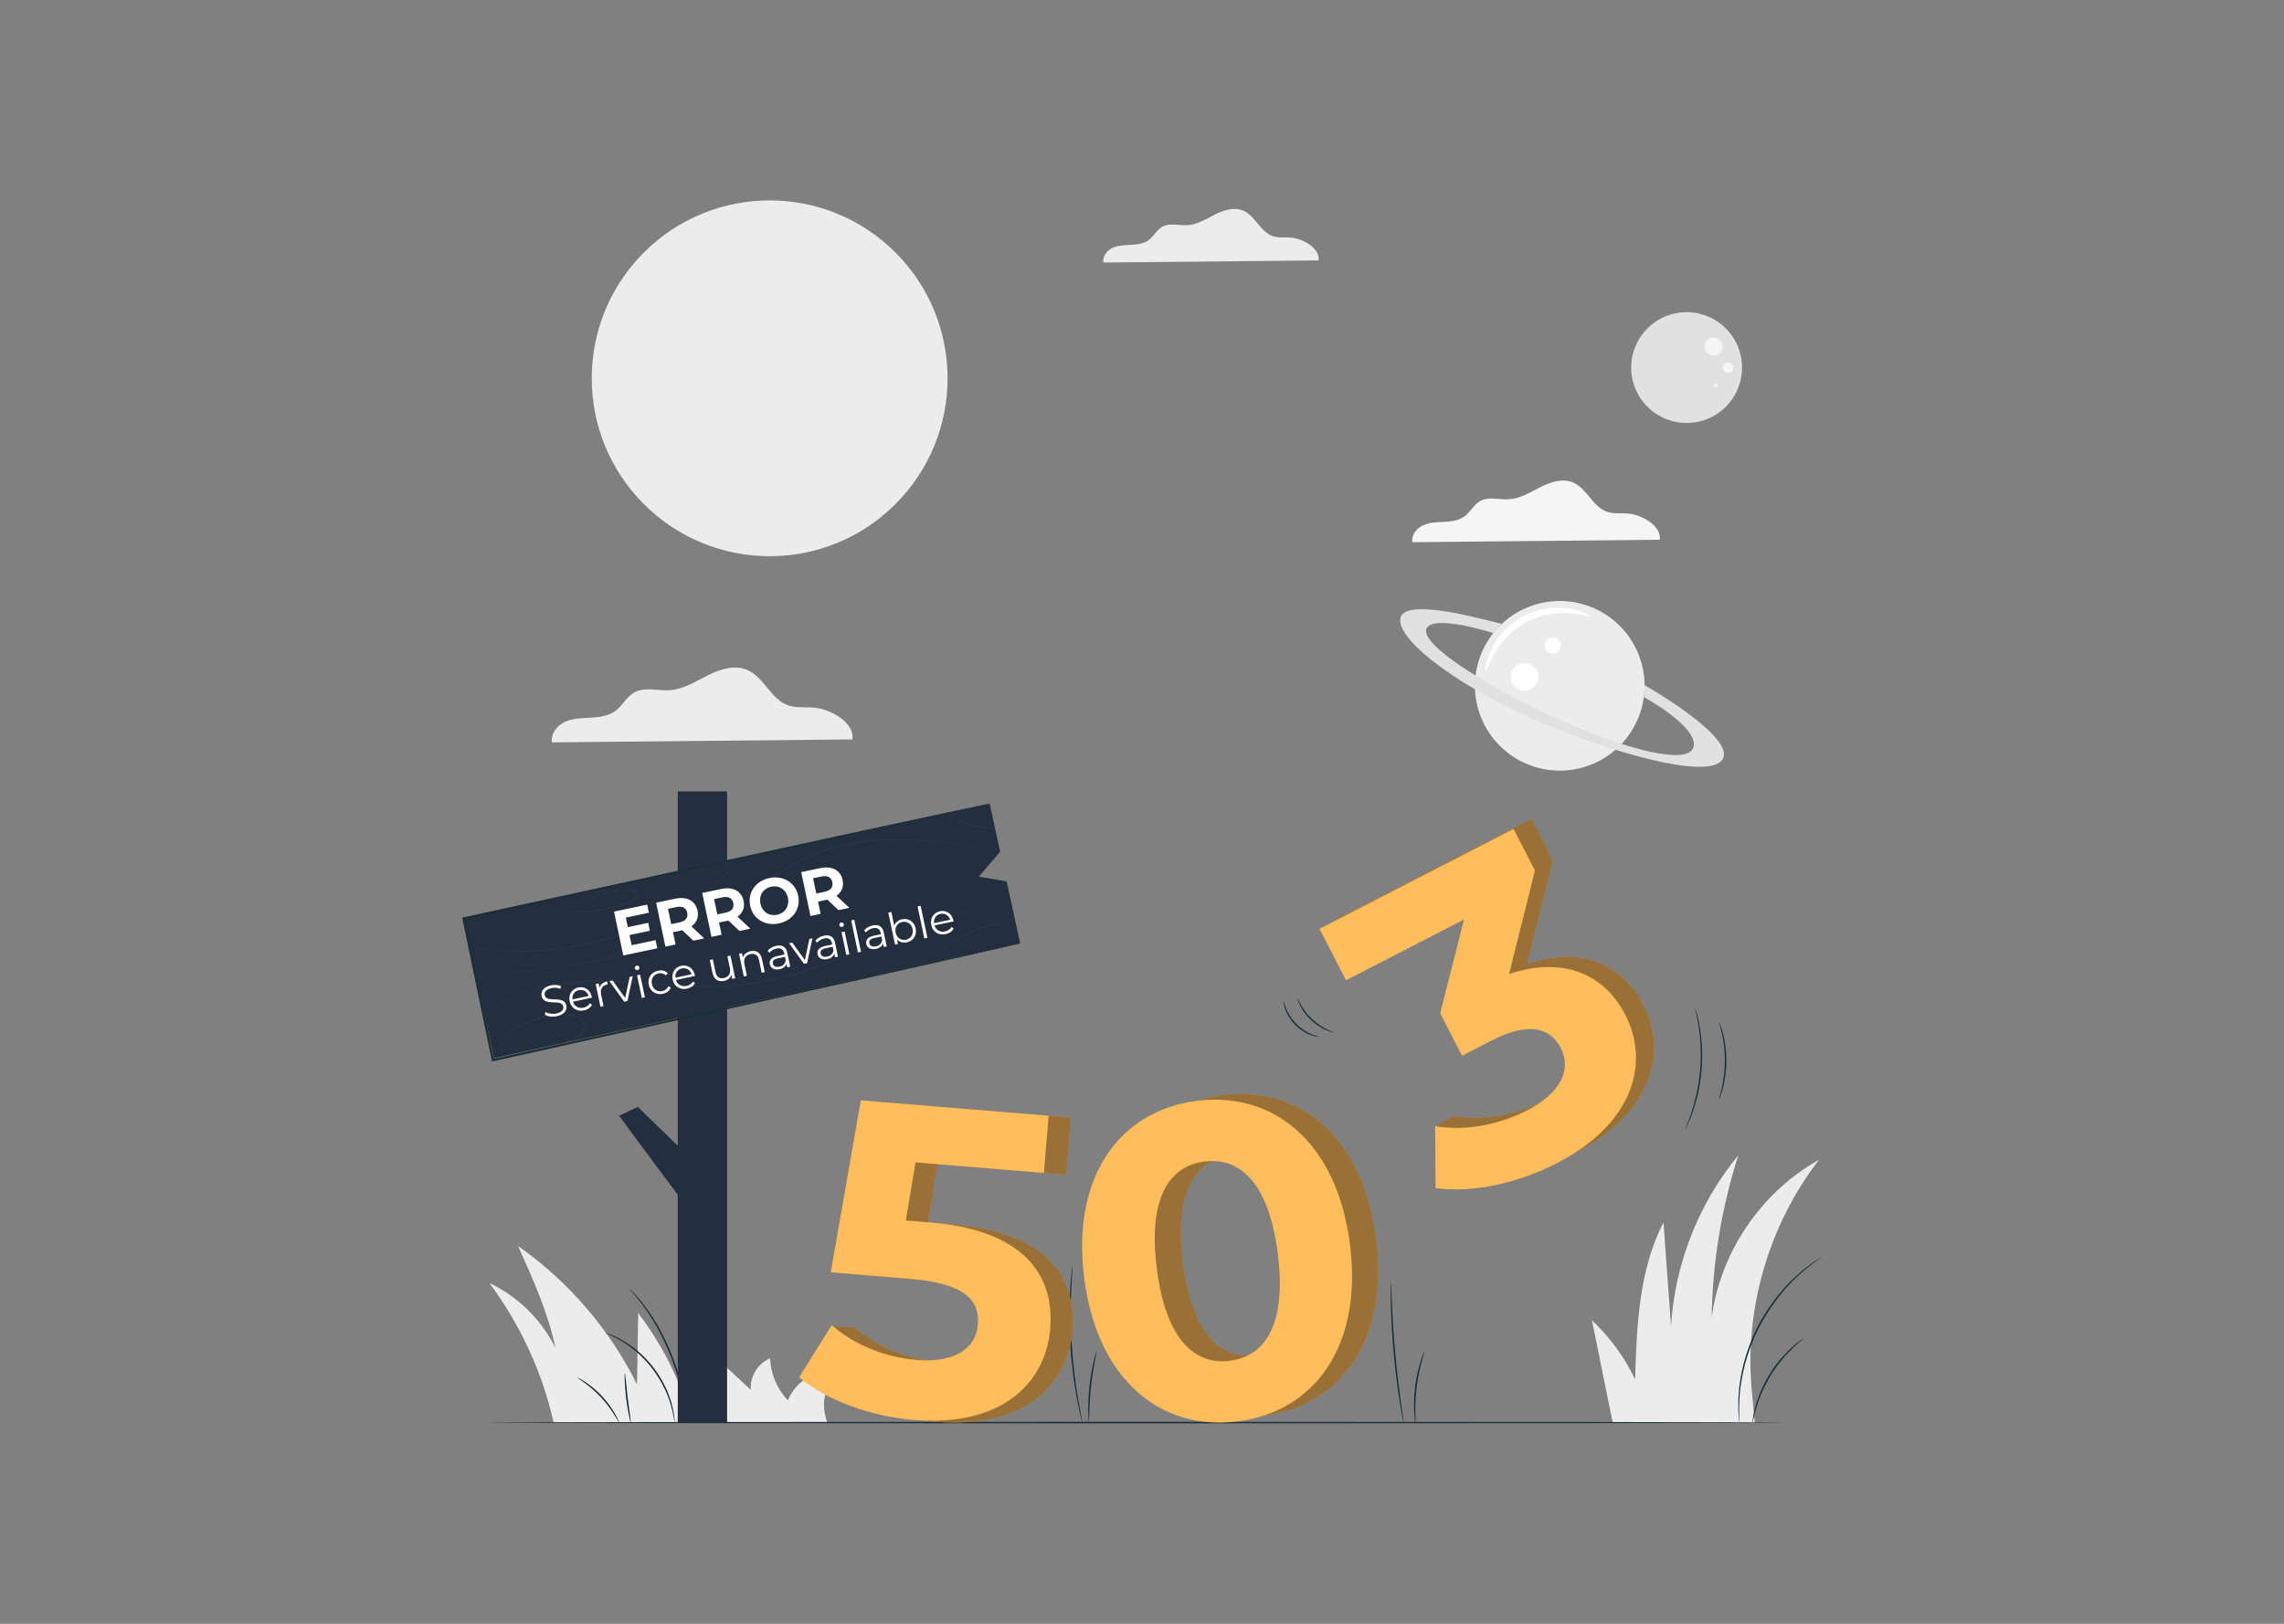 <?xml version="1.0" encoding="UTF-8"?>
<svg id="Layer_1" data-name="Layer 1" xmlns="http://www.w3.org/2000/svg" viewBox="0 0 1440 1024">
  <rect x="0" y="0" width="1440" height="1024" fill="#808080" stroke="none"/>
  <defs>
    <style>
      .cls-1 {
        fill: #fff;
      }

      .cls-2 {
        fill: #2b3a47;
      }

      .cls-3 {
        fill: #f5f5f5;
      }

      .cls-4 {
        fill: #232f3e;
      }

      .cls-5 {
        fill: #ffbd5c;
      }

      .cls-6 {
        fill: #e1e1e1;
      }

      .cls-7 {
        opacity: .4;
      }

      .cls-8 {
        fill: #ececec;
      }

      .cls-9 {
        fill: #1a2e35;
      }
    </style>
  </defs>
  <path class="cls-8" d="m510.37,868.09c-6.14,3.17-11.08,8.6-13.65,15.02-6.75-7.1-10.81-16.7-11.19-26.49-7.73,3.1-12.91,11.61-12.13,19.9-11.99-11.19-23.99-22.38-35.98-33.56-1.85,13.21-3.7,26.42-5.55,39.64-6.88-19.57-16.87-38.04-29.49-54.51-.26,14.96-.51,29.93-.77,44.89-17.24-34.71-43.28-65-75.02-87.24,9.41,20.82,18.88,41.85,23.58,64.21-8.8-17.72-23.69-32.35-41.57-40.84,19.47,26.32,33.22,55.96,40.43,87.89l172.55.11s-7.33-19,5.47-25.39l-16.69-3.64Z"/>
  <circle class="cls-8" cx="485.25" cy="238.57" r="112.18" transform="translate(-26.57 413) rotate(-45)"/>
  <path class="cls-8" d="m1146.89,731.38c-36.43,20.2-62.33,58.31-67.72,99.61.51-34.72,6.19-69.37,16.79-102.44-25,30.29-40.08,68.62-42.43,107.82-1.58-21.83-3.16-43.65-4.74-65.48-15.52,30.05-16.88,65.16-17.91,98.97-6.63-13.97-15.92-26.68-27.23-37.25,4.37,20.77,8.82,43.94,13.18,64.7l89.49-.21-1.66-17.89c-5.39-52.24,10.06-106.34,42.22-147.85Z"/>
  <path class="cls-3" d="m1046.45,340.38c1.19-8.67-11.04-15.8-20.23-16.54-4.38-.35-8.94.32-13.09-1.13-9-3.14-12.59-14.76-21.37-18.46-6.56-2.77-14.12-.3-20.48,2.9-6.36,3.2-12.65,7.23-19.76,7.69-6.18.4-12.9-1.9-18.31,1.12-4.03,2.25-6.14,6.9-9.86,9.64-3.63,2.68-8.38,3.25-12.89,3.49-4.51.25-9.18.29-13.29,2.17-4.11,1.88-7.5,6.22-6.65,10.66l155.91-1.54Z"/>
  <path class="cls-8" d="m831.33,164.23c1.04-7.54-9.6-13.74-17.6-14.39-3.81-.31-7.77.28-11.39-.98-7.83-2.73-10.95-12.84-18.59-16.06-5.71-2.41-12.28-.26-17.82,2.52-5.53,2.79-11,6.29-17.19,6.69-5.38.34-11.22-1.65-15.93.98-3.51,1.96-5.34,6-8.58,8.38-3.16,2.33-7.29,2.83-11.21,3.04-3.92.21-7.98.25-11.56,1.89-3.57,1.64-6.53,5.41-5.79,9.27l135.63-1.34Z"/>
  <path class="cls-8" d="m537.42,466.29c1.45-10.53-13.41-19.18-24.57-20.08-5.32-.43-10.85.38-15.89-1.37-10.93-3.81-15.29-17.92-25.95-22.42-7.97-3.36-17.15-.37-24.87,3.52-7.73,3.89-15.36,8.78-23.99,9.34-7.51.48-15.66-2.3-22.23,1.36-4.9,2.73-7.46,8.37-11.97,11.7-4.41,3.26-10.17,3.95-15.65,4.24-5.48.3-11.15.35-16.13,2.64-4.99,2.28-9.11,7.56-8.08,12.94l189.34-1.87Z"/>
  <g>
    <g>
      <circle class="cls-8" cx="983.39" cy="432.5" r="53.48" transform="translate(-87.77 350.44) rotate(-19.36)"/>
      <path class="cls-1" d="m965.41,434.47c-4.22,2.32-9.52.79-11.85-3.43-2.32-4.22-.79-9.52,3.43-11.85,4.22-2.33,9.52-.79,11.85,3.43,2.32,4.22.79,9.52-3.43,11.85Z"/>
      <path class="cls-1" d="m981.49,411.48c-2.45,1.35-5.54.46-6.89-2-1.35-2.45-.46-5.54,2-6.89,2.45-1.35,5.54-.46,6.89,2,1.35,2.45.46,5.54-2,6.89Z"/>
    </g>
    <path class="cls-6" d="m946.96,393.33c-.7.66-61.57-18.34-64.08-3.41-2.51,14.93,42.7,46.98,93.31,67.65,50.61,20.67,105.9,34.57,110.44,19.93,4.54-14.64-49.75-45.42-49.75-45.42l-.48,7.52s33.57,18.2,31.46,30.96c-2.1,12.77-43.47,2.47-89.35-18.94-45.88-21.41-83.31-45.91-79.11-55.23,4.2-9.32,42.07,2.86,42.07,2.86l5.49-5.93Z"/>
    <path class="cls-1" d="m1002.16,388.51c-.24.63-4.69-1.06-12.08-1.68-7.31-.66-17.81.23-27.71,5.41-9.89,5.21-16.58,13.36-20.18,19.75-3.69,6.43-4.82,11.05-5.47,10.89-.46-.06-.36-5.02,2.87-12.23,1.6-3.58,4.06-7.64,7.53-11.56,3.45-3.93,7.97-7.66,13.34-10.52,5.4-2.8,11.03-4.4,16.22-5.01,5.2-.62,9.93-.35,13.79.36,7.77,1.43,11.91,4.17,11.7,4.58Z"/>
  </g>
  <g>
    <circle class="cls-6" cx="1063.37" cy="231.85" r="34.95" transform="translate(-16.8 365.01) rotate(-19.33)"/>
    <path class="cls-3" d="m1074.76,218.46c.07-3.15,2.69-5.64,5.83-5.56,3.15.07,5.64,2.69,5.56,5.83-.07,3.15-2.69,5.64-5.83,5.56-3.15-.07-5.64-2.69-5.56-5.83Z"/>
    <path class="cls-3" d="m1086.16,231.77c.04-1.83,1.56-3.28,3.39-3.24,1.83.04,3.28,1.56,3.24,3.39-.04,1.83-1.56,3.28-3.39,3.24-1.83-.04-3.28-1.56-3.24-3.39Z"/>
    <path class="cls-3" d="m1081.71,241.95c.68.02,1.21.58,1.19,1.25-.02.68-.58,1.21-1.25,1.19s-1.21-.58-1.19-1.25c.02-.68.58-1.21,1.25-1.19Z"/>
  </g>
  <path class="cls-9" d="m1125.36,897.12c0,.27-183.12.49-408.96.49s-409-.22-409-.49,183.08-.49,409-.49,408.96.22,408.96.49Z"/>
  <g>
    <path class="cls-9" d="m434.2,897.12s-.12-.32-.25-.93c-.14-.73-.31-1.62-.52-2.7-.41-2.35-1.09-5.74-2.02-9.9-1.85-8.32-4.94-19.73-9.96-31.73-2.54-5.98-5.33-11.52-8.11-16.41-1.47-2.4-2.79-4.73-4.22-6.79-.7-1.04-1.37-2.04-2.02-3.01-.69-.93-1.35-1.83-1.98-2.69-1.23-1.74-2.48-3.21-3.54-4.53-1.04-1.34-2-2.43-2.81-3.31-.72-.83-1.32-1.51-1.81-2.07-.41-.48-.61-.75-.58-.77.02-.02.27.19.73.63.52.53,1.17,1.17,1.95,1.95.85.84,1.86,1.91,2.95,3.22,1.1,1.29,2.4,2.73,3.67,4.46.65.85,1.34,1.75,2.04,2.67.69.95,1.36,1.96,2.08,3,1.47,2.05,2.83,4.38,4.32,6.79,2.84,4.91,5.68,10.47,8.23,16.49,5.05,12.08,8.05,23.58,9.73,31.96.84,4.19,1.41,7.61,1.71,9.99.14,1.09.25,2,.34,2.73.07.63.09.96.05.96Z"/>
    <path class="cls-9" d="m381.82,840.49c.02-.06,1.01.27,2.79.94.9.32,1.98.74,3.18,1.35,1.21.59,2.63,1.19,4.08,2.09,1.48.83,3.1,1.77,4.72,2.94,1.69,1.08,3.34,2.44,5.11,3.84,3.42,2.92,6.94,6.44,10.15,10.53,3.16,4.13,5.69,8.42,7.67,12.46.91,2.06,1.82,4,2.44,5.9.73,1.87,1.23,3.66,1.67,5.31.5,1.63.73,3.15,1,4.48.29,1.32.43,2.47.51,3.42.2,1.89.28,2.93.21,2.94-.22.03-.53-4.17-2.39-10.65-.48-1.62-1.01-3.38-1.76-5.21-.64-1.87-1.58-3.77-2.5-5.79-1.99-3.97-4.51-8.18-7.63-12.25-3.17-4.04-6.61-7.52-9.96-10.44-1.73-1.4-3.34-2.77-4.99-3.86-1.59-1.18-3.16-2.14-4.61-3.01-5.8-3.42-9.8-4.77-9.71-4.98Z"/>
    <path class="cls-9" d="m429.78,784.11s.08.4.13,1.16c.04.87.1,1.97.17,3.33.11,2.89.32,7.08.64,12.24.63,10.33,1.9,24.58,4.23,40.2,2.35,15.62,5.33,29.62,7.75,39.68,1.21,5.03,2.24,9.09,2.98,11.89.33,1.32.6,2.39.82,3.23.18.74.25,1.14.22,1.15-.03,0-.17-.37-.41-1.09-.26-.83-.59-1.88-.99-3.19-.85-2.77-1.98-6.81-3.28-11.83-2.6-10.03-5.69-24.04-8.05-39.7-2.34-15.65-3.5-29.95-3.95-40.31-.23-5.18-.34-9.37-.33-12.27,0-1.36.01-2.47.01-3.34.01-.76.04-1.16.07-1.16Z"/>
    <path class="cls-9" d="m364.04,868.71c.03-.06.53.17,1.41.64.88.46,2.12,1.21,3.6,2.19,2.97,1.96,6.88,5.02,10.6,9.01,3.71,4,6.47,8.13,8.21,11.24.87,1.55,1.52,2.84,1.92,3.75.41.91.6,1.43.54,1.46-.14.07-1.18-1.87-3.05-4.85-1.88-2.99-4.68-6.98-8.34-10.92-3.66-3.93-7.44-7.02-10.28-9.11-2.84-2.09-4.7-3.26-4.62-3.4Z"/>
    <path class="cls-9" d="m393.94,866.05c.14,0,.34,1.73.62,4.54.28,2.81.66,6.68,1.17,10.95.52,4.27,1.07,8.12,1.47,10.92.4,2.79.62,4.53.48,4.56-.13.02-.59-1.67-1.17-4.44-.57-2.77-1.24-6.63-1.76-10.92-.52-4.29-.79-8.19-.89-11.02-.1-2.83-.06-4.58.07-4.59Z"/>
    <path class="cls-9" d="m676.19,798.26s.03.35,0,1.02c-.05.77-.1,1.73-.17,2.89-.18,2.51-.4,6.14-.6,10.64-.41,8.98-.55,21.41.29,35.11.87,13.69,2.56,26.01,4.09,34.87.76,4.43,1.42,8.01,1.92,10.48.21,1.15.39,2.09.53,2.85.11.65.15,1,.12,1.01-.03,0-.14-.32-.31-.97-.19-.75-.43-1.68-.71-2.81-.61-2.44-1.38-6.01-2.23-10.44-1.7-8.85-3.51-21.2-4.38-34.94-.85-13.74-.6-26.21,0-35.2.29-4.5.61-8.13.91-10.63.14-1.16.26-2.11.36-2.88.09-.66.16-1,.19-1Z"/>
    <path class="cls-9" d="m691.41,851.9c.14.04-.39,2.51-1.15,6.51-.76,4-1.69,9.55-2.38,15.73-.68,6.18-.97,11.8-1.1,15.87-.13,4.07-.14,6.6-.29,6.6-.07,0-.15-.63-.23-1.77-.09-1.14-.15-2.8-.18-4.84-.05-4.09.14-9.75.82-15.97.69-6.21,1.73-11.78,2.67-15.76.47-1.99.89-3.59,1.22-4.69.33-1.1.54-1.69.61-1.68Z"/>
    <path class="cls-9" d="m876.95,808.87s.07.31.11.9c.04.71.08,1.56.13,2.59.1,2.41.23,5.62.39,9.53.35,8.04.99,19.15,2.09,31.38,1.11,12.23,2.48,23.27,3.59,31.25.54,3.87.99,7.06,1.33,9.44.13,1.02.25,1.87.34,2.57.07.59.09.9.05.91-.03,0-.12-.3-.25-.88-.14-.69-.31-1.53-.52-2.54-.44-2.21-1-5.42-1.64-9.4-1.28-7.96-2.76-19-3.88-31.26-1.11-12.25-1.64-23.38-1.81-31.44-.09-4.03-.11-7.29-.08-9.55.02-1.03.04-1.89.05-2.6.02-.59.05-.91.09-.91Z"/>
    <path class="cls-9" d="m898.03,852.39c.15.05-.65,2.49-1.73,6.47-1.07,3.99-2.34,9.55-3.12,15.79-.77,6.25-.9,11.95-.83,16.08.07,4.13.25,6.68.09,6.7-.07,0-.19-.63-.34-1.78-.17-1.15-.32-2.82-.44-4.9-.25-4.15-.23-9.92.55-16.23.79-6.31,2.17-11.91,3.43-15.87.63-1.98,1.19-3.57,1.63-4.64.43-1.08.7-1.66.77-1.64Z"/>
    <path class="cls-9" d="m1148.6,792.65s-.32.3-.97.79c-.74.54-1.7,1.23-2.89,2.09-.64.45-1.34.95-2.1,1.49-.76.56-1.53,1.23-2.39,1.92-1.68,1.41-3.71,2.89-5.69,4.83-1.02.94-2.08,1.93-3.18,2.95-1.11,1.02-2.13,2.22-3.27,3.38-2.3,2.3-4.47,5.02-6.8,7.83-4.47,5.78-8.92,12.49-12.74,20.01-3.74,7.57-6.45,15.15-8.38,22.19-.84,3.55-1.72,6.92-2.15,10.14-.24,1.61-.58,3.14-.73,4.65-.15,1.5-.29,2.94-.42,4.32-.35,2.75-.29,5.25-.39,7.45-.02,1.1-.09,2.12-.07,3.06.04.93.07,1.79.1,2.57.04,1.47.08,2.65.11,3.57.01.82,0,1.25-.03,1.25-.03,0-.09-.42-.17-1.24-.07-.92-.17-2.1-.29-3.57-.06-.79-.12-1.65-.19-2.58-.04-.94,0-1.97,0-3.08.04-2.21-.07-4.73.25-7.5.11-1.39.23-2.84.36-4.35.13-1.51.45-3.07.67-4.69.41-3.25,1.26-6.65,2.08-10.24,1.9-7.11,4.61-14.78,8.38-22.41,3.85-7.59,8.37-14.34,12.91-20.13,2.37-2.82,4.57-5.54,6.92-7.83,1.15-1.16,2.2-2.35,3.33-3.37,1.13-1.01,2.21-1.99,3.25-2.92,2.02-1.92,4.09-3.37,5.81-4.75.88-.67,1.67-1.32,2.45-1.86.78-.52,1.5-.99,2.16-1.43,1.23-.8,2.23-1.45,3-1.95.69-.44,1.06-.65,1.08-.62Z"/>
    <path class="cls-9" d="m1137.42,843.8c.11.15-2.82,2.26-7.02,6.24-2.11,1.98-4.48,4.5-6.94,7.42-2.42,2.96-4.91,6.36-7.22,10.12-2.28,3.78-4.15,7.55-5.67,11.06-1.47,3.53-2.62,6.79-3.41,9.57-1.61,5.57-2.13,9.14-2.32,9.11-.07,0,.03-.91.25-2.52.1-.81.26-1.8.51-2.93.24-1.13.48-2.44.88-3.84.71-2.84,1.8-6.15,3.24-9.74,1.49-3.57,3.36-7.4,5.67-11.23,2.34-3.81,4.88-7.23,7.37-10.19,2.53-2.93,4.97-5.42,7.16-7.35,1.06-1.01,2.11-1.81,3-2.55.89-.75,1.69-1.34,2.37-1.8,1.33-.94,2.08-1.44,2.12-1.38Z"/>
  </g>
  <path class="cls-5" d="m676.22,838.91c-2.82,34.39-30.51,62.27-85.97,57.72-26.9-2.2-54.57-12.01-72.34-26.87l6.59-33.44,13.98.5c13.79,12.3,33.51,20.33,53.75,21.99,22.46,1.84,37.1-6.45,38.4-22.26,1.25-15.25-7.92-26.05-43.14-28.94l-49.64-4.07,18.94-108.44,118.41,9.7-2.95,36.05-80.97-6.64-6.07,36.63,15.81,1.3c57.4,4.7,78.03,32.36,75.21,66.74Z"/>
  <g class="cls-7">
    <path d="m676.22,838.91c-2.82,34.39-30.51,62.27-85.97,57.72-26.9-2.2-54.57-12.01-72.34-26.87l6.59-33.44,13.98.5c13.79,12.3,33.51,20.33,53.75,21.99,22.46,1.84,37.1-6.45,38.4-22.26,1.25-15.25-7.92-26.05-43.14-28.94l-49.64-4.07,18.94-108.44,118.41,9.7-2.95,36.05-80.97-6.64-6.07,36.63,15.81,1.3c57.4,4.7,78.03,32.36,75.21,66.74Z"/>
  </g>
  <path class="cls-5" d="m662.15,837.72c-2.82,34.39-30.51,62.27-85.97,57.72-26.9-2.2-54.57-12.01-72.34-26.87l20.56-32.93c13.79,12.3,33.51,20.33,53.75,21.99,22.46,1.84,37.1-6.45,38.4-22.26,1.25-15.25-7.92-26.05-43.14-28.94l-49.64-4.07,18.94-108.44,118.41,9.7-2.95,36.05-80.98-6.64-6.07,36.63,15.81,1.3c57.4,4.7,78.03,32.35,75.21,66.74Z"/>
  <g>
    <path class="cls-5" d="m700.08,802.41c-8.26-64.5,22.8-105.65,70.82-111.8,48.3-6.19,88.45,25.85,96.7,90.35,8.26,64.49-22.52,105.61-70.82,111.8-48.02,6.15-88.45-25.85-96.7-90.34Zm122.01-15.62c-5.68-44.39-23.68-60.82-46.3-57.92-22.34,2.86-35.61,23.29-29.93,67.68,5.68,44.39,23.68,60.82,46.02,57.96,22.62-2.9,35.89-23.32,30.21-67.72Z"/>
    <g class="cls-7">
      <path d="m700.08,802.41c-8.26-64.5,22.8-105.65,70.82-111.8,48.3-6.19,88.45,25.85,96.7,90.35,8.26,64.49-22.52,105.61-70.82,111.8-48.02,6.15-88.45-25.85-96.7-90.34Zm122.01-15.62c-5.68-44.39-23.68-60.82-46.3-57.92-22.34,2.86-35.61,23.29-29.93,67.68,5.68,44.39,23.68,60.82,46.02,57.96,22.62-2.9,35.89-23.32,30.21-67.72Z"/>
    </g>
  </g>
  <path class="cls-5" d="m683.58,806.03c-8.26-64.5,22.8-105.65,70.82-111.8,48.3-6.19,88.45,25.85,96.7,90.35,8.26,64.49-22.52,105.61-70.82,111.8-48.02,6.15-88.45-25.85-96.7-90.34Zm122.01-15.62c-5.68-44.39-23.68-60.82-46.3-57.92-22.34,2.86-35.61,23.29-29.93,67.68,5.68,44.39,23.68,60.82,46.02,57.96,22.62-2.9,35.89-23.32,30.21-67.72Z"/>
  <path class="cls-5" d="m1036.06,633.55c15.17,29.45,6.34,68.12-43.33,93.7-24.46,12.6-53.15,18.85-76.29,15.61l-11.58-32.69,11.36-6.36c18.37,3.17,39.8-.6,58.03-9.99,20.22-10.41,28.46-25.08,21.13-39.31-6.81-13.23-20.79-16.45-43.76-4.62l-18.47,9.52-13.76-26.71,14.99-59.21-74.39,38.32-16.71-32.45,122.32-63,13.5,26.21-16.3,65.25c34.03-11.21,60.03.03,73.28,25.75Z"/>
  <g class="cls-7">
    <path d="m1036.06,633.55c15.17,29.45,6.34,68.12-43.33,93.7-24.46,12.6-53.15,18.85-62.58,14.98l-25.29-32.07,11.36-6.36c18.37,3.17,39.8-.6,58.03-9.99,20.22-10.41,28.46-25.08,21.13-39.31-6.81-13.23-20.79-16.45-43.76-4.62l-18.47,9.52-13.76-26.71,14.99-59.21-74.39,38.32-16.71-32.45,122.32-63,13.5,26.21-16.3,65.25c34.03-11.21,60.03.03,73.28,25.75Z"/>
  </g>
  <path class="cls-5" d="m1024.7,639.92c15.17,29.46,6.34,68.12-43.33,93.7-24.46,12.6-53.15,18.85-76.29,15.61l-.22-39.05c18.37,3.17,39.8-.6,58.03-9.99,20.22-10.41,28.46-25.08,21.13-39.31-6.81-13.23-20.79-16.45-43.76-4.62l-18.47,9.52-13.76-26.71,14.99-59.21-74.39,38.32-16.71-32.45,122.32-63,13.5,26.21-16.3,65.25c34.03-11.21,60.03.03,73.28,25.75Z"/>
  <path class="cls-9" d="m1068.7,635.5c.06-.02.39,1.03.94,2.95.28.96.6,2.13.89,3.52.3,1.38.7,2.95.97,4.71.66,3.5,1.18,7.73,1.49,12.43.25,4.71.26,9.91-.16,15.34-.46,5.43-1.31,10.56-2.31,15.17-1.06,4.6-2.25,8.68-3.47,12.03-.55,1.7-1.19,3.18-1.71,4.49-.51,1.32-1.01,2.43-1.45,3.33-.85,1.8-1.34,2.79-1.4,2.76s.33-1.06,1.07-2.9c.38-.92.83-2.04,1.3-3.37.47-1.33,1.07-2.82,1.58-4.52,1.13-3.36,2.25-7.43,3.26-12.01.95-4.58,1.76-9.67,2.22-15.06.42-5.39.43-10.54.23-15.22-.26-4.67-.71-8.87-1.28-12.37-.23-1.76-.58-3.33-.83-4.71-.24-1.39-.51-2.57-.74-3.54-.44-1.94-.65-3.02-.59-3.04Z"/>
  <path class="cls-9" d="m1083.92,692.96c-.15-.05.72-2.66,1.68-6.97.96-4.31,1.88-10.37,1.9-17.1,0-6.74-.89-12.8-1.85-17.11-.95-4.32-1.81-6.92-1.66-6.97.06-.02.33.61.76,1.78.44,1.16.98,2.89,1.54,5.04,1.12,4.31,2.13,10.44,2.13,17.26-.02,6.82-1.05,12.94-2.18,17.25-.56,2.16-1.1,3.88-1.55,5.04-.44,1.17-.7,1.8-.76,1.78Z"/>
  <path class="cls-9" d="m831.47,653.84c-.01.06-.48.02-1.33-.11-.85-.11-2.06-.43-3.5-.93-1.45-.5-3.12-1.29-4.86-2.34-1.72-1.09-3.51-2.45-5.17-4.11-1.64-1.68-2.99-3.49-4.06-5.22-1.03-1.75-1.81-3.42-2.29-4.88-.49-1.45-.79-2.66-.9-3.51-.12-.85-.16-1.32-.1-1.33.17-.03.49,1.83,1.61,4.61.55,1.4,1.36,2.99,2.4,4.66,1.08,1.65,2.4,3.38,3.99,5.01,1.61,1.61,3.33,2.95,4.97,4.04,1.67,1.06,3.25,1.89,4.64,2.45,2.77,1.15,4.63,1.49,4.59,1.65Z"/>
  <path class="cls-9" d="m840.45,650.94c-.02.09-1.81-.25-4.5-1.41-2.68-1.15-6.21-3.24-9.47-6.32-3.25-3.09-5.51-6.52-6.8-9.14-1.29-2.63-1.73-4.39-1.64-4.42.15-.06.8,1.62,2.21,4.11,1.41,2.49,3.69,5.76,6.86,8.78,3.17,3,6.55,5.12,9.11,6.4,2.56,1.29,4.27,1.85,4.22,2Z"/>
  <path class="cls-4" d="m427.31,499.06v223.45l-25.2-24.48-11.81,5.57s26.34,35.72,37.02,49.79v143.62h31.09v-397.94h-31.09Z"/>
  <g>
    <g>
      <g>
        <polygon class="cls-4" points="643.19 594.9 311.46 667.3 292.23 579.19 623.96 506.79 630.57 537.08 617.12 552.81 634.66 555.84 643.19 594.9"/>
        <path class="cls-9" d="m623.96,506.79s-.56.17-1.66.43c-1.15.27-2.77.64-4.9,1.14-4.36.98-10.72,2.41-18.91,4.26-16.51,3.66-40.41,8.95-70.13,15.53-59.57,13.06-142.47,31.24-235.98,51.74l.54-.83c3,14.42,6.16,29.65,9.37,45.1,3.15,15.15,6.25,30.1,9.18,44.24l-.84-.55c93.73-20.67,176.83-38.99,236.55-52.16,29.82-6.51,53.8-11.75,70.37-15.37,8.24-1.77,14.63-3.14,19.01-4.08,2.14-.44,3.78-.79,4.93-1.03,1.11-.22,1.69-.3,1.69-.3,0,0-.56.17-1.66.44-1.15.27-2.78.65-4.91,1.15-4.37,1-10.74,2.45-18.95,4.33-16.55,3.72-40.49,9.1-70.28,15.79-59.69,13.28-142.76,31.77-236.45,52.61l-.7.16-.15-.7c-2.94-14.14-6.04-29.08-9.19-44.23-3.21-15.45-6.37-30.68-9.36-45.1l-.14-.69.68-.15c93.55-20.33,176.49-38.34,236.08-51.29,29.76-6.4,53.69-11.55,70.22-15.11,8.22-1.74,14.6-3.09,18.97-4.01,2.14-.44,3.77-.77,4.92-1.01,1.11-.22,1.68-.3,1.68-.3Z"/>
      </g>
      <path class="cls-2" d="m636.05,569.94s-1.19.21-3.46.55c-2.26.41-5.65.68-9.92,1.6-8.59,1.58-20.84,4.76-35.56,9.94-14.75,5.12-31.85,12.44-51.02,20.11-9.58,3.85-19.75,7.63-30.48,11-10.7,3.45-22.09,6.12-33.9,7.74-11.82,1.76-23.54,1.75-34.76,1.28-11.24-.47-22.03-1.48-32.33-2.21-10.29-.73-20.09-1.27-29.26-1.06-9.17.21-17.7,1.01-25.36,2.47-15.35,2.85-27.08,8.12-34.34,12.91-1.85,1.16-3.44,2.26-4.76,3.3-1.35,1-2.48,1.86-3.32,2.65-1.73,1.51-2.66,2.28-2.66,2.28,0,0,.88-.83,2.59-2.36.83-.8,1.95-1.68,3.29-2.69,1.31-1.06,2.9-2.18,4.74-3.35,7.25-4.86,19-10.22,34.39-13.12,7.68-1.5,16.23-2.32,25.42-2.55,9.19-.24,19.01.29,29.31,1,10.3.71,21.1,1.71,32.32,2.17,11.21.46,22.88.47,34.66-1.29,11.78-1.61,23.13-4.27,33.81-7.7,10.71-3.36,20.87-7.12,30.45-10.96,19.17-7.64,36.3-14.93,51.08-20.01,14.76-5.13,27.05-8.26,35.65-9.78,4.28-.89,7.68-1.13,9.95-1.5,2.28-.3,3.48-.43,3.48-.43Z"/>
      <path class="cls-2" d="m626.69,535.89s-1.21-.16-3.49-.52c-2.38-.37-5.73-.89-10-1.56-8.69-1.28-21.3-3.12-36.99-3.9-15.62-.62-34.66-.22-54.49,6.1-1.23.4-2.48.77-3.72,1.21-1.22.48-2.45.96-3.68,1.45-2.49.92-4.93,2.05-7.38,3.21-4.89,2.35-9.69,5.14-14.47,8.15-9.56,6.02-18.91,13.08-28.75,19.94-9.82,6.89-19.87,13.03-30.16,17.79-10.25,4.82-20.53,8.58-30.48,11.61-19.95,5.98-38.5,8.99-54.07,11.07-15.59,2.03-28.28,3.02-37.05,3.71-8.76.67-13.62.94-13.62.94,0,0,1.21-.13,3.51-.32,2.4-.2,5.78-.48,10.09-.84,8.75-.76,21.44-1.8,37.01-3.89,15.55-2.13,34.08-5.17,53.98-11.17,9.92-3.03,20.18-6.79,30.4-11.61,10.26-4.75,20.27-10.87,30.07-17.75,9.83-6.85,19.19-13.91,28.78-19.94,4.79-3.01,9.61-5.81,14.53-8.17,2.46-1.16,4.91-2.3,7.42-3.22,1.24-.49,2.48-.97,3.7-1.45,1.24-.44,2.5-.81,3.74-1.21,19.93-6.32,39.03-6.67,54.67-6,15.72.83,28.32,2.73,37,4.08,8.68,1.38,13.46,2.3,13.46,2.3Z"/>
      <path class="cls-2" d="m466.63,543.7s-.45.47-1.36,1.33c-1.01.95-2.33,2.19-3.97,3.73-.88.82-1.84,1.71-2.88,2.68-1.08.95-2.31,1.92-3.6,2.99-2.62,2.1-5.49,4.65-8.99,7.04-1.72,1.24-3.52,2.53-5.39,3.88-1.88,1.34-3.96,2.55-6.05,3.9-4.14,2.77-8.85,5.25-13.75,7.95-9.96,5.1-21.28,9.99-33.6,13.88-12.37,3.77-24.47,6.15-35.57,7.59-5.57.54-10.85,1.17-15.84,1.23-2.49.07-4.89.25-7.19.21-2.3-.05-4.52-.1-6.64-.15-4.23.01-8.04-.46-11.39-.71-1.67-.15-3.23-.25-4.66-.42-1.41-.21-2.71-.41-3.89-.58-2.22-.34-4.01-.61-5.38-.82-1.23-.19-1.87-.33-1.87-.33,0,0,.65.05,1.89.21,1.38.18,3.17.42,5.39.72,1.19.16,2.48.34,3.89.53,1.43.16,2.99.24,4.66.38,3.35.22,7.15.66,11.37.63,2.11.03,4.33.07,6.63.11,2.3.02,4.7-.17,7.18-.25,4.97-.08,10.24-.72,15.79-1.28,11.06-1.46,23.13-3.86,35.46-7.61,12.29-3.89,23.59-8.74,33.53-13.8,4.89-2.69,9.6-5.14,13.74-7.89,2.09-1.34,4.17-2.54,6.06-3.86,1.87-1.33,3.68-2.62,5.4-3.84,3.51-2.36,6.39-4.88,9.02-6.96,1.3-1.06,2.54-2.01,3.63-2.95,1.05-.96,2.02-1.84,2.91-2.64,1.67-1.51,3.01-2.72,4.04-3.65.93-.83,1.44-1.24,1.44-1.24Z"/>
      <path class="cls-2" d="m357.03,650.79c.08-.02-1,1.49-3.88,1.75-1.37.2-3.15.05-4.93.84-.88.38-1.62,1.17-1.89,2.22-.33,1.02.15,2.29,1.33,2.59,1.13.32,2.45.02,3.78-.17,1.33-.22,2.71-.52,4.11-.9,2.79-.79,5.76-1.85,8.57-3.48,1.37-.85,2.7-1.9,3.6-3.3.91-1.38,1.21-3.19.56-4.79-.63-1.59-1.96-2.92-3.56-3.71-1.61-.81-3.45-1.16-5.32-1.35-7.54-.69-14.78.49-21.03,2.43-6.27,1.95-11.64,4.49-16.02,6.83-4.38,2.35-7.81,4.46-10.17,5.94-1.05.67-1.95,1.23-2.71,1.71-.62.39-.96.57-.96.57,0,0,4.93-3.73,13.65-8.57,4.37-2.4,9.75-4.99,16.05-6.98,6.29-1.98,13.6-3.2,21.24-2.5,1.9.19,3.81.55,5.52,1.41,1.71.84,3.14,2.26,3.83,4.01.72,1.76.37,3.8-.62,5.28-.98,1.5-2.37,2.59-3.79,3.46-2.9,1.66-5.88,2.7-8.72,3.48-1.42.38-2.82.67-4.16.88-1.34.17-2.66.49-3.97.12-.63-.19-1.21-.64-1.47-1.25-.27-.6-.25-1.25-.09-1.82.3-1.15,1.17-2.03,2.11-2.41,1.9-.8,3.68-.6,5.04-.77,1.38-.12,2.41-.47,3.02-.85.62-.37.85-.7.88-.67Z"/>
      <path class="cls-2" d="m377.9,567.73s-.48.41-1.62.63c-1.09.19-3.04.14-4.67-1.47l-.13-.13.17-.09c3.5-1.94,8.91-4.26,15.79-5.16,3.44-.4,7.19-.66,11.16.08.97.28,1.97.68,2.73,1.48.79.78,1.03,2.13.5,3.15-1.18,2.06-3.51,2.55-5.43,3.34-12.2,4.54-24.1,5.67-32.56,5.44-8.5-.21-13.64-1.46-13.64-1.46,0-.02.33.01.95.09.79.1,1.68.21,2.7.34,2.35.27,5.76.58,9.99.63,8.42.12,20.24-1.07,32.35-5.58,1.93-.76,4.19-1.35,5.12-3.05.42-.83.25-1.87-.4-2.52-.64-.68-1.56-1.06-2.47-1.33-3.77-.71-7.58-.49-10.95-.12-6.82.84-12.2,3.07-15.72,4.92l.04-.23c1.49,1.54,3.37,1.66,4.43,1.52,1.12-.16,1.63-.53,1.65-.48Z"/>
      <path class="cls-2" d="m634.51,581.61s-.63.16-1.77.36c-1.14.18-2.79.5-4.8.95-4.03.89-9.54,2.48-15.3,5.04-5.76,2.57-10.64,5.58-14,7.97-1.68,1.2-3.02,2.2-3.92,2.93-.91.72-1.42,1.1-1.45,1.07-.03-.03.44-.47,1.31-1.24.86-.78,2.17-1.84,3.83-3.08,3.32-2.49,8.2-5.58,14-8.17,5.81-2.57,11.37-4.12,15.45-4.91,2.04-.4,3.7-.66,4.86-.77,1.15-.13,1.79-.18,1.8-.14Z"/>
      <path class="cls-2" d="m627.41,521.93s-.44.09-1.24.15c-.8.07-1.96.1-3.4.06-2.87-.06-6.85-.51-11.08-1.71-4.23-1.2-7.85-2.91-10.33-4.36-1.24-.72-2.22-1.36-2.86-1.84-.65-.47-1-.75-.97-.78.06-.08,1.52.92,4.03,2.26,2.51,1.35,6.11,2.98,10.29,4.17,4.18,1.18,8.1,1.69,10.94,1.85,2.84.17,4.62.09,4.62.19Z"/>
    </g>
    <g>
      <path class="cls-1" d="m413.31,592.87l1.08,5.14-21.42,4.52-5.84-27.67,20.91-4.41,1.08,5.14-14.55,3.07,1.27,6.01,12.85-2.71,1.05,4.98-12.85,2.71,1.35,6.41,15.06-3.18Z"/>
      <path class="cls-1" d="m437.13,593.21l-6.96-6.58-.31.07-5.57,1.18,1.63,7.71-6.41,1.35-5.84-27.67,11.98-2.53c7.39-1.56,12.82,1.3,14.13,7.51.88,4.15-.58,7.64-3.85,9.94l8.08,7.58-6.88,1.45Zm-10.74-21.19l-5.22,1.1,2.03,9.65,5.22-1.1c3.91-.82,5.5-3.06,4.87-6.06-.64-3.04-2.99-4.41-6.91-3.58Z"/>
      <path class="cls-1" d="m466.18,587.08l-6.96-6.58-.32.07-5.57,1.18,1.63,7.71-6.4,1.35-5.84-27.67,11.98-2.53c7.39-1.56,12.82,1.3,14.13,7.51.88,4.15-.58,7.64-3.85,9.94l8.08,7.59-6.88,1.45Zm-10.75-21.19l-5.22,1.1,2.03,9.65,5.22-1.1c3.91-.82,5.51-3.06,4.87-6.06-.64-3.04-2.99-4.41-6.91-3.58Z"/>
      <path class="cls-1" d="m472.95,571.21c-1.73-8.22,3.39-15.66,12.12-17.5,8.7-1.84,16.42,2.85,18.16,11.12,1.74,8.26-3.42,15.67-12.12,17.5-8.73,1.84-16.42-2.9-18.16-11.12Zm23.8-5.02c-1.11-5.26-5.58-8.07-10.52-7.03-4.94,1.04-7.9,5.42-6.79,10.68,1.11,5.26,5.58,8.07,10.52,7.03,4.94-1.04,7.9-5.42,6.79-10.68Z"/>
      <path class="cls-1" d="m528.6,573.92l-6.96-6.58-.32.07-5.57,1.18,1.63,7.71-6.4,1.35-5.84-27.67,11.98-2.53c7.39-1.56,12.83,1.3,14.13,7.51.88,4.15-.58,7.64-3.85,9.94l8.08,7.59-6.88,1.45Zm-10.75-21.18l-5.22,1.1,2.03,9.65,5.22-1.1c3.91-.83,5.51-3.06,4.87-6.07-.64-3.04-2.99-4.41-6.91-3.58Z"/>
    </g>
    <g>
      <path class="cls-1" d="m343.48,639.86l.46-1.72c1.64,1.05,4.27,1.52,6.77.99,3.56-.75,4.8-2.57,4.4-4.45-1.1-5.22-12.15.46-13.64-6.59-.59-2.8,1.08-5.68,5.92-6.71,2.15-.45,4.51-.3,6.26.44l-.34,1.75c-1.86-.72-3.87-.83-5.56-.48-3.48.74-4.71,2.61-4.31,4.52,1.1,5.22,12.16-.41,13.63,6.53.59,2.8-1.13,5.67-6,6.69-2.86.6-5.87.19-7.6-.98Z"/>
      <path class="cls-1" d="m373.2,629.15l-11.97,2.52c.85,2.95,3.55,4.46,6.68,3.79,1.74-.37,3.16-1.32,3.98-2.8l1.35,1.02c-.96,1.79-2.77,3.03-5.03,3.5-4.46.94-8.15-1.46-9.05-5.71-.9-4.25,1.44-7.89,5.46-8.74,4.03-.85,7.56,1.5,8.47,5.8.03.16.05.39.1.6Zm-12.28,1.08l10.15-2.14c-.84-2.75-3.29-4.28-6.09-3.69-2.77.59-4.4,2.98-4.06,5.83Z"/>
      <path class="cls-1" d="m382.74,618.93l.4,1.88c-.16.03-.33.04-.47.07-2.99.63-4.41,2.92-3.7,6.3l1.54,7.29-1.93.41-3.02-14.31,1.85-.39.59,2.81c.5-2.1,2.11-3.49,4.75-4.05Z"/>
      <path class="cls-1" d="m398.91,615.63l-3.35,15.66-1.99.42-9.36-12.98,2.01-.42,7.93,11.06,2.84-13.33,1.9-.4Z"/>
      <path class="cls-1" d="m400.25,610.63c-.15-.73.34-1.49,1.13-1.66.79-.17,1.54.3,1.7,1.04.17.79-.3,1.54-1.12,1.72-.79.17-1.55-.33-1.71-1.09Zm1.39,4.42l1.93-.41,3.02,14.31-1.93.41-3.02-14.31Z"/>
      <path class="cls-1" d="m409.03,620.97c-.9-4.27,1.57-7.92,5.84-8.82,2.42-.51,4.66.01,6.2,1.65l-1.24,1.28c-1.28-1.23-2.95-1.59-4.61-1.24-3.13.66-4.94,3.37-4.24,6.72.71,3.37,3.46,5.1,6.59,4.44,1.66-.35,3.05-1.33,3.72-2.98l1.65.68c-.75,2.09-2.59,3.5-5.01,4.01-4.27.9-8.01-1.47-8.91-5.74Z"/>
      <path class="cls-1" d="m438.14,615.46l-11.97,2.52c.85,2.95,3.55,4.45,6.68,3.79,1.74-.37,3.16-1.32,3.98-2.81l1.35,1.02c-.96,1.79-2.77,3.03-5.03,3.51-4.46.94-8.15-1.46-9.05-5.71-.9-4.25,1.43-7.89,5.46-8.74,4.03-.85,7.56,1.5,8.47,5.8.03.16.05.39.1.61Zm-12.28,1.08l10.15-2.14c-.83-2.75-3.29-4.28-6.09-3.69-2.78.58-4.4,2.98-4.06,5.83Z"/>
      <path class="cls-1" d="m460.52,602.63l3.02,14.31-1.85.39-.55-2.61c-.64,1.96-2.28,3.35-4.56,3.84-3.65.77-6.47-.77-7.34-4.88l-1.75-8.3,1.93-.41,1.71,8.11c.64,3.05,2.55,4.26,5.27,3.69,2.99-.63,4.46-2.96,3.78-6.22l-1.59-7.51,1.93-.41Z"/>
      <path class="cls-1" d="m480.39,604.72l1.75,8.3-1.93.41-1.71-8.11c-.64-3.02-2.54-4.24-5.26-3.67-3.08.65-4.6,2.96-3.92,6.23l1.58,7.51-1.93.41-3.02-14.31,1.85-.39.56,2.64c.67-1.96,2.39-3.37,4.86-3.9,3.48-.73,6.3.77,7.17,4.88Z"/>
      <path class="cls-1" d="m496.34,600.76l1.87,8.87-1.85.39-.47-2.23c-.56,1.65-2.06,2.91-4.43,3.41-3.24.68-5.58-.59-6.1-3.06-.47-2.21.56-4.35,4.67-5.22l4.54-.96-.18-.87c-.52-2.45-2.19-3.49-4.85-2.92-1.85.39-3.46,1.41-4.41,2.69l-1.18-1.26c1.18-1.53,3.16-2.68,5.42-3.16,3.7-.78,6.19.63,6.97,4.33Zm-.97,4.98l-.49-2.34-4.49.95c-2.78.58-3.44,1.86-3.13,3.33.35,1.66,1.9,2.41,4.19,1.93,2.17-.46,3.56-1.83,3.93-3.87Z"/>
      <path class="cls-1" d="m512.21,591.73l-3.35,15.65-1.99.42-9.36-12.98,2.01-.42,7.93,11.06,2.84-13.33,1.9-.4Z"/>
      <path class="cls-1" d="m526.45,594.41l1.87,8.87-1.85.39-.47-2.24c-.56,1.65-2.06,2.91-4.43,3.41-3.24.68-5.58-.59-6.1-3.06-.47-2.21.56-4.35,4.67-5.22l4.54-.96-.18-.87c-.52-2.45-2.19-3.49-4.85-2.93-1.85.39-3.45,1.41-4.41,2.69l-1.18-1.26c1.18-1.53,3.16-2.68,5.42-3.16,3.7-.78,6.18.63,6.96,4.33Zm-.97,4.98l-.49-2.34-4.49.95c-2.77.58-3.44,1.86-3.13,3.33.35,1.66,1.9,2.41,4.19,1.93,2.17-.46,3.56-1.83,3.93-3.87Z"/>
      <path class="cls-1" d="m529.18,583.43c-.15-.73.34-1.49,1.13-1.66.79-.17,1.54.3,1.7,1.04.17.79-.3,1.54-1.12,1.72-.79.17-1.54-.33-1.71-1.09Zm1.39,4.43l1.93-.41,3.02,14.31-1.93.41-3.02-14.31Z"/>
      <path class="cls-1" d="m536.66,580.43l1.93-.41,4.26,20.19-1.93.41-4.26-20.19Z"/>
      <path class="cls-1" d="m557.17,587.93l1.87,8.87-1.85.39-.47-2.23c-.56,1.65-2.06,2.91-4.43,3.41-3.24.68-5.58-.59-6.1-3.06-.47-2.21.56-4.35,4.67-5.22l4.54-.96-.18-.87c-.52-2.45-2.19-3.49-4.85-2.93-1.85.39-3.45,1.41-4.41,2.69l-1.18-1.26c1.18-1.53,3.16-2.68,5.42-3.16,3.7-.78,6.18.63,6.97,4.33Zm-.97,4.98l-.49-2.34-4.49.95c-2.77.58-3.44,1.86-3.13,3.33.35,1.66,1.9,2.41,4.19,1.93,2.17-.46,3.56-1.83,3.93-3.87Z"/>
      <path class="cls-1" d="m577.29,585.47c.91,4.33-1.51,7.94-5.59,8.8-2.37.5-4.57-.12-6.15-1.8l.6,2.83-1.85.39-4.26-20.19,1.93-.41,1.81,8.6c.81-2.1,2.56-3.49,4.85-3.98,4.08-.86,7.75,1.43,8.66,5.76Zm-1.93.41c-.71-3.35-3.49-5.09-6.51-4.45-3.05.65-4.86,3.35-4.16,6.7.71,3.35,3.46,5.1,6.51,4.46,3.02-.64,4.86-3.36,4.15-6.71Z"/>
      <path class="cls-1" d="m578.51,571.61l1.93-.41,4.26,20.19-1.93.41-4.26-20.19Z"/>
      <path class="cls-1" d="m601.17,581.06l-11.97,2.52c.85,2.95,3.55,4.45,6.68,3.79,1.74-.37,3.16-1.32,3.99-2.8l1.35,1.02c-.96,1.79-2.77,3.03-5.03,3.5-4.46.94-8.15-1.46-9.05-5.71-.9-4.25,1.43-7.89,5.46-8.74,4.03-.85,7.56,1.5,8.47,5.8.03.16.05.39.1.6Zm-12.28,1.08l10.15-2.14c-.84-2.75-3.29-4.28-6.09-3.69-2.78.59-4.4,2.98-4.06,5.83Z"/>
    </g>
  </g>
</svg>